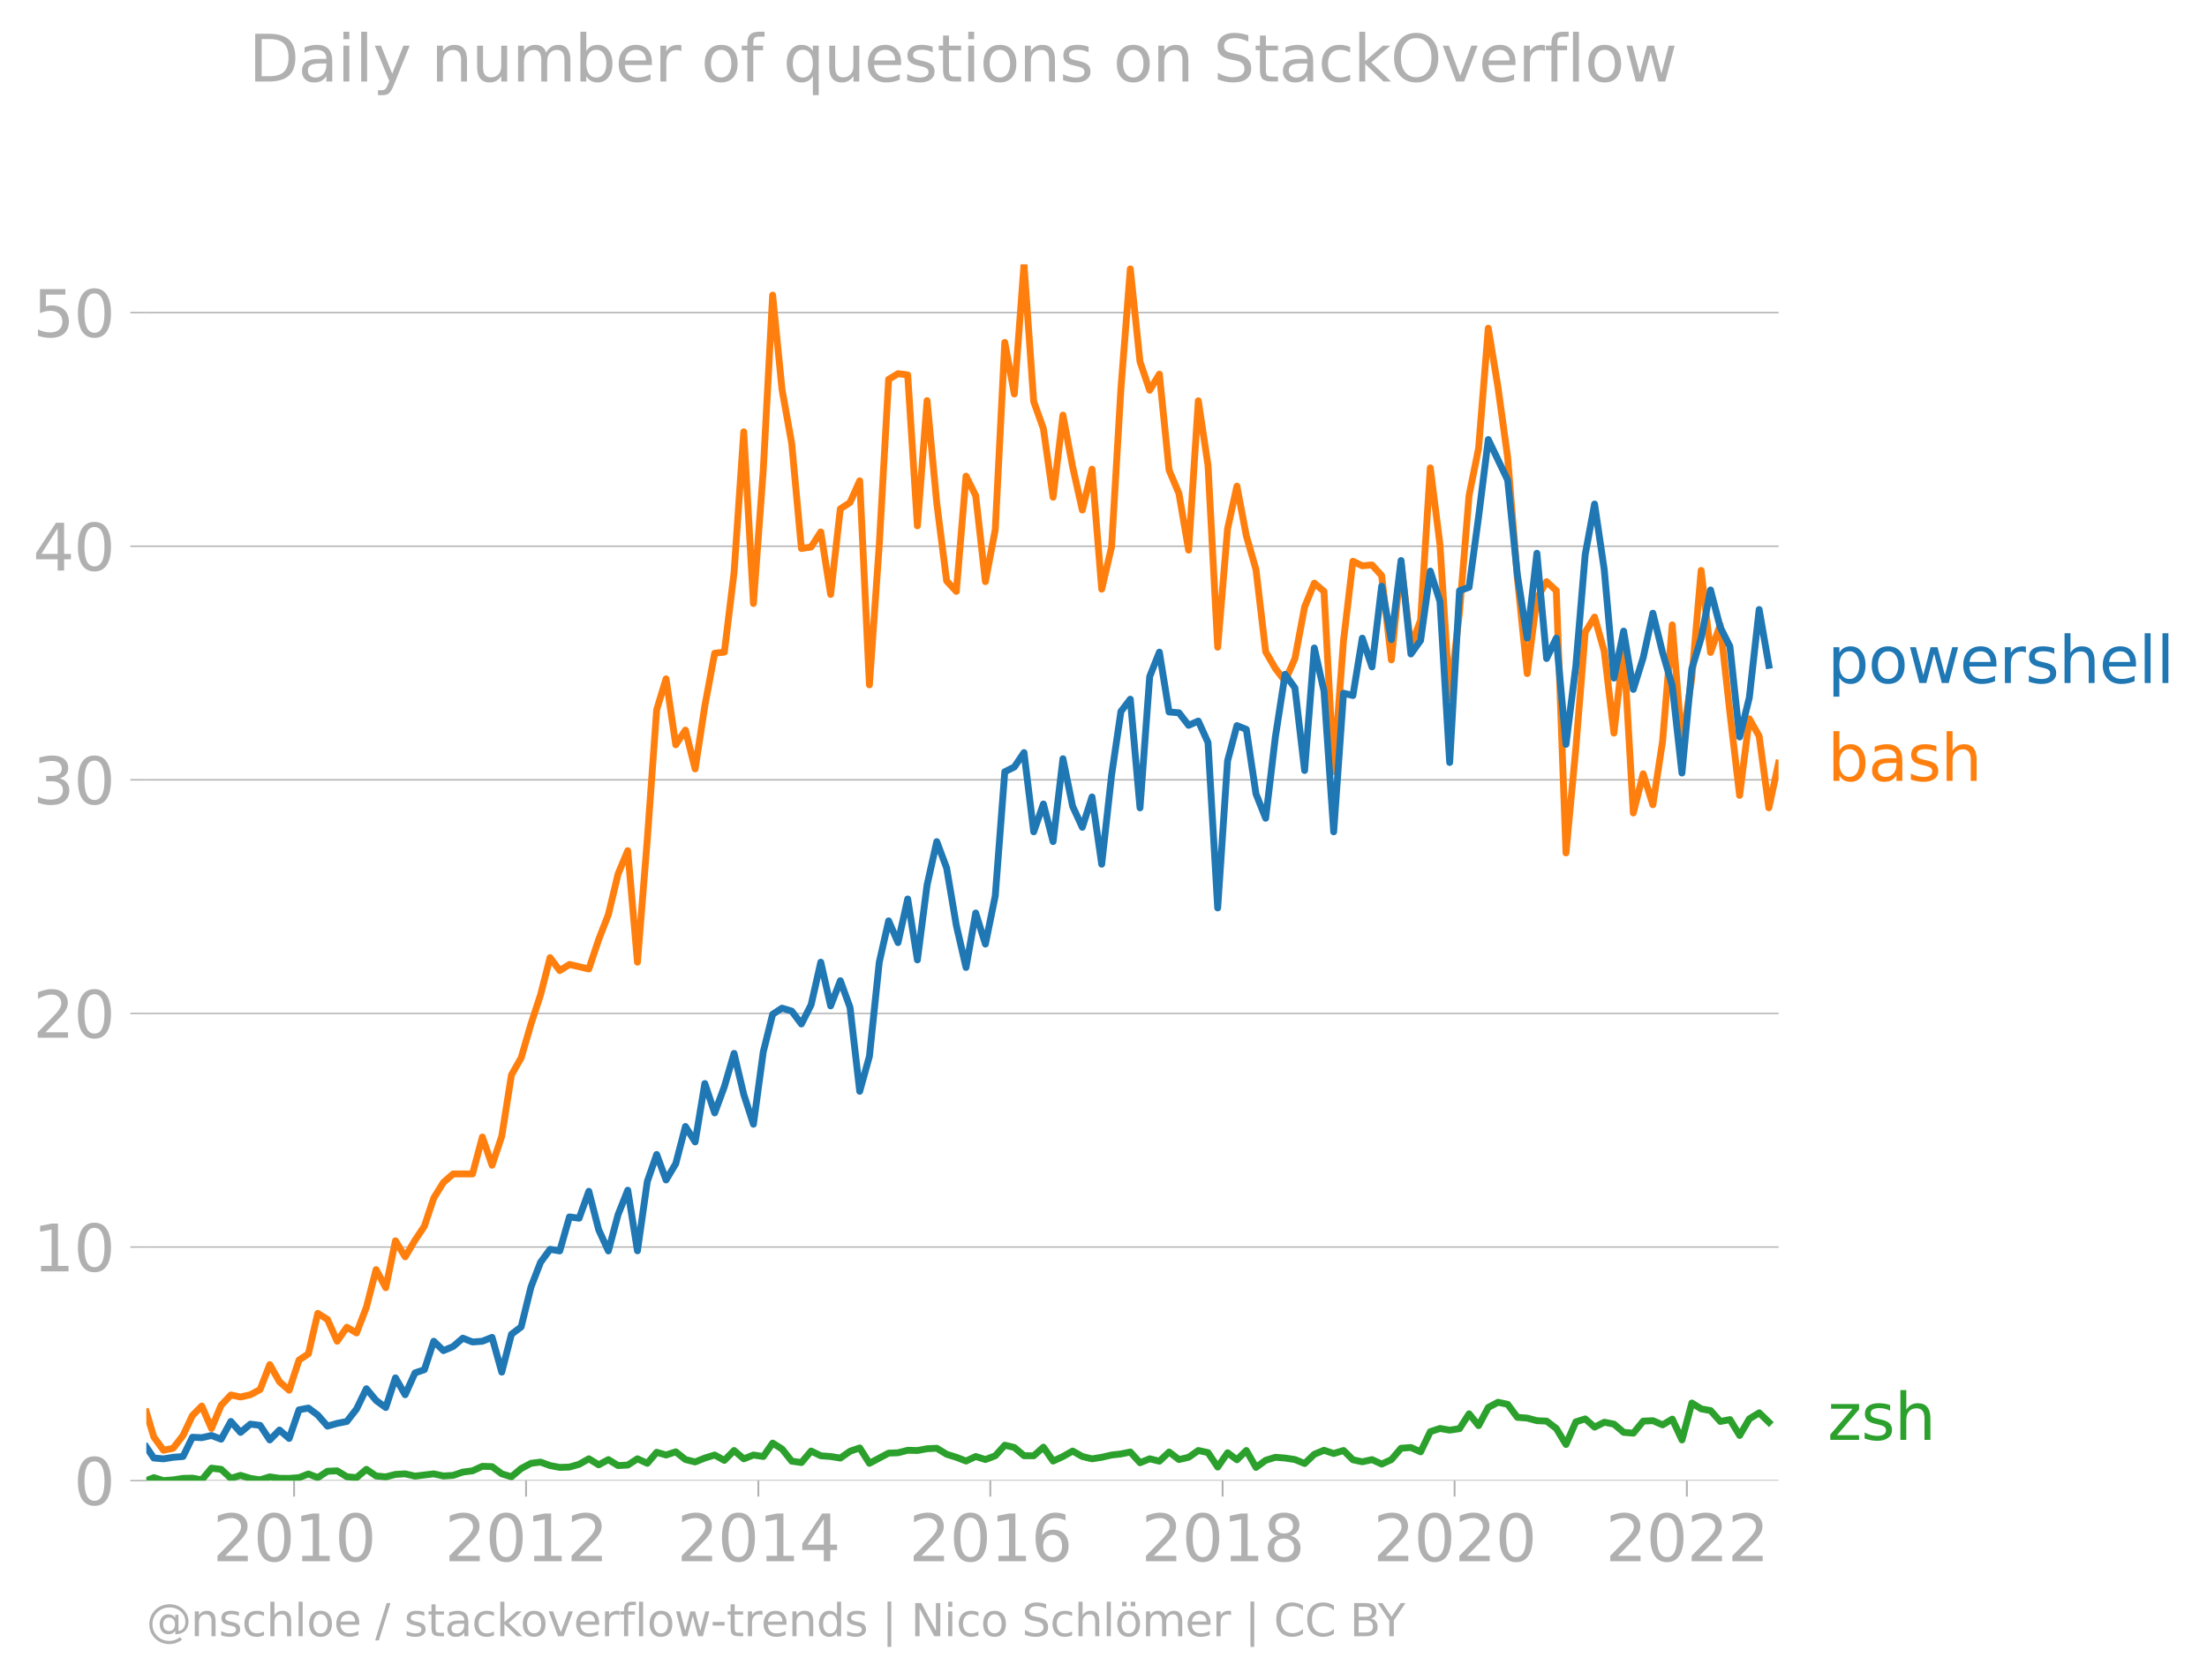 <svg xmlns="http://www.w3.org/2000/svg" xmlns:xlink="http://www.w3.org/1999/xlink" width="643.841" height="489.969" viewBox="0 0 482.88 367.477"><defs><style>*{stroke-linejoin:round;stroke-linecap:butt}</style></defs><g id="figure_1"><path id="patch_1" d="M0 367.477h482.88V0H0v367.477z" style="fill:none"/><g id="axes_1"><path id="patch_2" d="M32.015 323.95h357.12V57.838H32.015V323.95z" style="fill:none"/><g id="matplotlib.axis_1"><g id="xtick_1"><g id="line2d_1"><defs><path id="m559c599a87" d="M0 0v3.5" style="stroke:#b0b0b0;stroke-width:.4"/></defs><use xlink:href="#m559c599a87" x="64.345" y="323.95" style="fill:#b0b0b0;stroke:#b0b0b0;stroke-width:.4"/></g><g id="text_1" style="fill:#b0b0b0" transform="matrix(.14 0 0 -.14 46.53 341.588)"><defs><path id="DejaVuSans-32" d="M1228 531h2203V0H469v531q359 372 979 998 621 627 780 809 303 340 423 576 121 236 121 464 0 372-261 606-261 235-680 235-297 0-627-103-329-103-704-313v638q381 153 712 231 332 78 607 78 725 0 1156-363 431-362 431-968 0-288-108-546-107-257-392-607-78-91-497-524-418-433-1181-1211z" transform="scale(.016)"/><path id="DejaVuSans-30" d="M2034 4250q-487 0-733-480-245-479-245-1442 0-959 245-1439 246-480 733-480 491 0 736 480 246 480 246 1439 0 963-246 1442-245 480-736 480zm0 500q785 0 1199-621 414-620 414-1801 0-1178-414-1799Q2819-91 2034-91q-784 0-1198 620-414 621-414 1799 0 1181 414 1801 414 621 1198 621z" transform="scale(.016)"/><path id="DejaVuSans-31" d="M794 531h1031v3560L703 3866v575l1116 225h631V531h1031V0H794v531z" transform="scale(.016)"/></defs><use xlink:href="#DejaVuSans-32"/><use xlink:href="#DejaVuSans-30" x="63.623"/><use xlink:href="#DejaVuSans-31" x="127.246"/><use xlink:href="#DejaVuSans-30" x="190.869"/></g></g><g id="xtick_2"><use xlink:href="#m559c599a87" id="line2d_2" x="115.099" y="323.95" style="fill:#b0b0b0;stroke:#b0b0b0;stroke-width:.4"/><g id="text_2" style="fill:#b0b0b0" transform="matrix(.14 0 0 -.14 97.284 341.588)"><use xlink:href="#DejaVuSans-32"/><use xlink:href="#DejaVuSans-30" x="63.623"/><use xlink:href="#DejaVuSans-31" x="127.246"/><use xlink:href="#DejaVuSans-32" x="190.869"/></g></g><g id="xtick_3"><use xlink:href="#m559c599a87" id="line2d_3" x="165.922" y="323.95" style="fill:#b0b0b0;stroke:#b0b0b0;stroke-width:.4"/><g id="text_3" style="fill:#b0b0b0" transform="matrix(.14 0 0 -.14 148.107 341.588)"><defs><path id="DejaVuSans-34" d="M2419 4116 825 1625h1594v2491zm-166 550h794V1625h666v-525h-666V0h-628v1100H313v609l1940 2957z" transform="scale(.016)"/></defs><use xlink:href="#DejaVuSans-32"/><use xlink:href="#DejaVuSans-30" x="63.623"/><use xlink:href="#DejaVuSans-31" x="127.246"/><use xlink:href="#DejaVuSans-34" x="190.869"/></g></g><g id="xtick_4"><use xlink:href="#m559c599a87" id="line2d_4" x="216.676" y="323.95" style="fill:#b0b0b0;stroke:#b0b0b0;stroke-width:.4"/><g id="text_4" style="fill:#b0b0b0" transform="matrix(.14 0 0 -.14 198.86 341.588)"><defs><path id="DejaVuSans-36" d="M2113 2584q-425 0-674-291-248-290-248-796 0-503 248-796 249-292 674-292t673 292q248 293 248 796 0 506-248 796-248 291-673 291zm1253 1979v-575q-238 112-480 171-242 60-480 60-625 0-955-422-329-422-376-1275 184 272 462 417 279 145 613 145 703 0 1111-427 408-426 408-1160 0-719-425-1154Q2819-91 2113-91q-810 0-1238 620-428 621-428 1799 0 1106 525 1764t1409 658q238 0 480-47t505-140z" transform="scale(.016)"/></defs><use xlink:href="#DejaVuSans-32"/><use xlink:href="#DejaVuSans-30" x="63.623"/><use xlink:href="#DejaVuSans-31" x="127.246"/><use xlink:href="#DejaVuSans-36" x="190.869"/></g></g><g id="xtick_5"><use xlink:href="#m559c599a87" id="line2d_5" x="267.499" y="323.95" style="fill:#b0b0b0;stroke:#b0b0b0;stroke-width:.4"/><g id="text_5" style="fill:#b0b0b0" transform="matrix(.14 0 0 -.14 249.684 341.588)"><defs><path id="DejaVuSans-38" d="M2034 2216q-450 0-708-241-257-241-257-662 0-422 257-663 258-241 708-241t709 242q260 243 260 662 0 421-258 662-257 241-711 241zm-631 268q-406 100-633 378-226 279-226 679 0 559 398 884 399 325 1092 325 697 0 1094-325t397-884q0-400-227-679-226-278-629-378 456-106 710-416 255-309 255-755 0-679-414-1042Q2806-91 2034-91q-771 0-1186 362-414 363-414 1042 0 446 256 755 257 310 713 416zm-231 997q0-362 226-565 227-203 636-203 407 0 636 203 230 203 230 565 0 363-230 566-229 203-636 203-409 0-636-203-226-203-226-566z" transform="scale(.016)"/></defs><use xlink:href="#DejaVuSans-32"/><use xlink:href="#DejaVuSans-30" x="63.623"/><use xlink:href="#DejaVuSans-31" x="127.246"/><use xlink:href="#DejaVuSans-38" x="190.869"/></g></g><g id="xtick_6"><use xlink:href="#m559c599a87" id="line2d_6" x="318.253" y="323.95" style="fill:#b0b0b0;stroke:#b0b0b0;stroke-width:.4"/><g id="text_6" style="fill:#b0b0b0" transform="matrix(.14 0 0 -.14 300.438 341.588)"><use xlink:href="#DejaVuSans-32"/><use xlink:href="#DejaVuSans-30" x="63.623"/><use xlink:href="#DejaVuSans-32" x="127.246"/><use xlink:href="#DejaVuSans-30" x="190.869"/></g></g><g id="xtick_7"><use xlink:href="#m559c599a87" id="line2d_7" x="369.077" y="323.95" style="fill:#b0b0b0;stroke:#b0b0b0;stroke-width:.4"/><g id="text_7" style="fill:#b0b0b0" transform="matrix(.14 0 0 -.14 351.262 341.588)"><use xlink:href="#DejaVuSans-32"/><use xlink:href="#DejaVuSans-30" x="63.623"/><use xlink:href="#DejaVuSans-32" x="127.246"/><use xlink:href="#DejaVuSans-32" x="190.869"/></g></g></g><g id="matplotlib.axis_2"><g id="ytick_1"><path id="line2d_8" d="M32.015 323.95h357.12" clip-path="url(#p606be4e9b2)" style="fill:none;stroke:#b0b0b0;stroke-width:.3;stroke-linecap:square"/><g id="line2d_9"><defs><path id="mb3fac62332" d="M0 0h-3.5" style="stroke:#b0b0b0;stroke-width:.3"/></defs><use xlink:href="#mb3fac62332" x="32.015" y="323.95" style="fill:#b0b0b0;stroke:#b0b0b0;stroke-width:.3"/></g><use xlink:href="#DejaVuSans-30" id="text_8" style="fill:#b0b0b0" transform="matrix(.14 0 0 -.14 16.108 329.269)"/></g><g id="ytick_2"><path id="line2d_10" d="M32.015 272.84h357.12" clip-path="url(#p606be4e9b2)" style="fill:none;stroke:#b0b0b0;stroke-width:.3;stroke-linecap:square"/><use xlink:href="#mb3fac62332" id="line2d_11" x="32.015" y="272.84" style="fill:#b0b0b0;stroke:#b0b0b0;stroke-width:.3"/><g id="text_9" style="fill:#b0b0b0" transform="matrix(.14 0 0 -.14 7.2 278.159)"><use xlink:href="#DejaVuSans-31"/><use xlink:href="#DejaVuSans-30" x="63.623"/></g></g><g id="ytick_3"><path id="line2d_12" d="M32.015 221.73h357.12" clip-path="url(#p606be4e9b2)" style="fill:none;stroke:#b0b0b0;stroke-width:.3;stroke-linecap:square"/><use xlink:href="#mb3fac62332" id="line2d_13" x="32.015" y="221.73" style="fill:#b0b0b0;stroke:#b0b0b0;stroke-width:.3"/><g id="text_10" style="fill:#b0b0b0" transform="matrix(.14 0 0 -.14 7.2 227.049)"><use xlink:href="#DejaVuSans-32"/><use xlink:href="#DejaVuSans-30" x="63.623"/></g></g><g id="ytick_4"><path id="line2d_14" d="M32.015 170.62h357.12" clip-path="url(#p606be4e9b2)" style="fill:none;stroke:#b0b0b0;stroke-width:.3;stroke-linecap:square"/><use xlink:href="#mb3fac62332" id="line2d_15" x="32.015" y="170.62" style="fill:#b0b0b0;stroke:#b0b0b0;stroke-width:.3"/><g id="text_11" style="fill:#b0b0b0" transform="matrix(.14 0 0 -.14 7.2 175.94)"><defs><path id="DejaVuSans-33" d="M2597 2516q453-97 707-404 255-306 255-756 0-690-475-1069Q2609-91 1734-91q-293 0-604 58T488 141v609q262-153 574-231 313-78 654-78 593 0 904 234t311 681q0 413-289 645-289 233-804 233h-544v519h569q465 0 712 186t247 536q0 359-255 551-254 193-729 193-260 0-557-57-297-56-653-174v562q360 100 674 150t592 50q719 0 1137-327 419-326 419-882 0-388-222-655t-631-370z" transform="scale(.016)"/></defs><use xlink:href="#DejaVuSans-33"/><use xlink:href="#DejaVuSans-30" x="63.623"/></g></g><g id="ytick_5"><path id="line2d_16" d="M32.015 119.51h357.12" clip-path="url(#p606be4e9b2)" style="fill:none;stroke:#b0b0b0;stroke-width:.3;stroke-linecap:square"/><use xlink:href="#mb3fac62332" id="line2d_17" x="32.015" y="119.51" style="fill:#b0b0b0;stroke:#b0b0b0;stroke-width:.3"/><g id="text_12" style="fill:#b0b0b0" transform="matrix(.14 0 0 -.14 7.2 124.83)"><use xlink:href="#DejaVuSans-34"/><use xlink:href="#DejaVuSans-30" x="63.623"/></g></g><g id="ytick_6"><path id="line2d_18" d="M32.015 68.4h357.12" clip-path="url(#p606be4e9b2)" style="fill:none;stroke:#b0b0b0;stroke-width:.3;stroke-linecap:square"/><use xlink:href="#mb3fac62332" id="line2d_19" x="32.015" y="68.401" style="fill:#b0b0b0;stroke:#b0b0b0;stroke-width:.3"/><g id="text_13" style="fill:#b0b0b0" transform="matrix(.14 0 0 -.14 7.2 73.72)"><defs><path id="DejaVuSans-35" d="M691 4666h2478v-532H1269V2991q137 47 274 70 138 23 276 23 781 0 1237-428 457-428 457-1159 0-753-469-1171Q2575-91 1722-91q-294 0-599 50Q819 9 494 109v635q281-153 581-228t634-75q541 0 856 284 316 284 316 772 0 487-316 771-315 285-856 285-253 0-505-56-251-56-513-175v2344z" transform="scale(.016)"/></defs><use xlink:href="#DejaVuSans-35"/><use xlink:href="#DejaVuSans-30" x="63.623"/></g></g></g><path id="line2d_20" d="m32.015 323.95 1.634-.66 2.12.66 2.12-.165 2.156-.33 2.051-.053 2.051.383 2.12-2.561 2.121.253 2.12 1.962 2.121-.643 2.156.66 2.12.323 2.12-.654 2.121.314 2.12.016 2.156-.165 2.051-.8 2.051.8 2.12-1.385 2.121-.099 2.12 1.292 2.121.192 2.156-1.813 2.12 1.45 2.12.198 2.121-.538 2.12-.121 2.156.495 4.102-.495 2.12.462 2.121-.132 2.12-.72 2.121-.27 2.156-.989 2.12.066 2.12 1.583 2.121.632 2.12-1.786 2.156-1.154 2.086-.262 2.086.756 2.12.402 2.12-.072 2.121-.61 2.12-1.203 2.156 1.319 2.12-1.138 2.121 1.302 2.12-.11 2.121-1.373 2.156.989 2.05-2.414 2.052.6 2.12-.698 2.12 1.687 2.121.528 2.12-.857 2.156-.66 2.12 1.176 2.121-2.165 2.12 1.825 2.121-.836 2.156.33 2.05-2.938 2.052 1.29 2.12 2.665 2.12.302 2.121-2.517 2.12 1.033 2.156.165 2.12.335 2.121-1.49 2.12-.725 2.121 3.364 4.207-2.232 2.05-.076 2.121-.544 2.12.049 2.121-.39 2.12-.105 2.156 1.32 2.12.659 2.121.824 2.12-.995 2.121.665 2.156-.824 2.085-2.314 2.086.5 2.12 1.803 2.121.011 2.12-1.885 2.121 3.04 2.156-.99 2.12-1.198 2.12 1.198 2.121.506 2.12-.341 2.156-.495 2.051-.235 2.051-.424 2.12 2.346 2.121-.862 2.12.522 2.121-2.006 2.156 1.648 2.12-.494 2.12-1.484 2.121.462 2.12 3.165 2.156-3.132 2.051 1.536 2.051-2.031 2.12 3.699 2.121-1.556 2.12-.66 2.121.166 2.156.33 2.12.868 2.12-2.023 2.121-.873 2.12.708 2.156-.659 2.051 2.031 2.051.442 2.12-.478 2.121.973 2.12-.973 2.121-2.49 2.155-.164 2.121.95 2.12-4.413 2.121-.698 2.12.368 2.156-.33 2.086-3.251 2.086 2.592 2.12-3.979 2.12-1.132 2.121.45 2.12 2.848 2.156.165 2.12.566 2.121.093 2.12 1.61 2.121 3.501 2.155-4.946 2.051-.648 2.051 1.802 2.121-1.072 2.12.413 2.121 1.802 2.12.176 2.156-2.638 2.12-.093 2.121.917 2.12-1.258 2.121 4.556 2.155-8.079 2.051 1.284 2.051.365 2.121 2.385 2.12-.407 2.121 3.474 2.12-3.639 2.156-1.319 2.12 2.061h0" clip-path="url(#p606be4e9b2)" style="fill:none;stroke:#2ca02c;stroke-width:1.5;stroke-linecap:square"/><path id="line2d_21" d="m32.015 308.936 1.634 5.451 2.12 2.919 2.12-.446 2.156-2.802 2.051-4.346 2.051-2.084 2.12 4.907 2.121-5.072 2.12-2.253 2.121.44 2.156-.495 2.12-1.138 2.12-5.457 2.121 3.753 2.12 1.852 2.156-6.594 2.051-1.367 2.051-8.855 2.12 1.335 2.121 4.765 2.12-3.061 2.121 1.247 2.156-5.605 2.12-8.25 2.12 3.963 2.121-10.266 2.12 3.506 2.156-3.627 2.051-3.08 2.051-6.153 2.12-3.423 2.121-1.852h4.241l2.156-8.08 2.12 6.184 2.12-6.348 2.121-13.415 2.12-3.732 2.156-7.419 2.086-6.361 2.086-8.147 2.12 2.83 2.12-1.346 4.242.989 2.155-6.43 2.12-5.48 2.121-8.864 2.12-5.105 2.121 24.395 2.156-26.874 2.05-28.358 2.052-6.76 2.12 14.427 2.12-3.215 2.121 8.496 2.12-13.772 2.156-11.541 2.12-.242 2.121-17.4 2.12-30.813 2.121 37.574L167 102.858l2.05-38.29 2.052 20.65 2.12 11.804 2.12 22.983 2.121-.324 2.12-3.303 2.156 13.684 2.12-18.73 2.121-1.384 2.12-4.748 2.121 44.647 2.156-30.666 2.05-36.178 2.052-1.248 2.12.275 2.12 33.029 2.121-27.407 2.12 22.46 2.156 16.982 2.12 2.298 2.121-25.215 2.12 4.26 2.121 18.822 2.156-11.376 2.085-40.962 2.086 11.286 2.12-28.37 2.121 30.018 2.12 5.93 2.121 15.009 2.156-17.971 2.12 11.31 2.12 9.464 2.121-8.953 2.12 26.264 2.156-9.233 2.051-34.664 2.051-26.173 2.12 20.296 2.121 6.248 2.12-3.523 2.121 21 2.156 5.11 2.12 12.393 2.12-32.672 2.121 14.102 2.12 39.811 2.156-25.885 2.051-9.35 2.051 10.834 2.12 7.42 2.121 17.97 2.12 3.666 2.121 2.764 2.156-4.946 2.12-11.277 2.12-5.21 2.121 1.803 2.12 39.415 2.156-28.688 2.051-17.323 2.051 1.001 2.12-.198 2.121 2.341 2.12 18.444 2.121-21.246 2.155 18.3 2.121-5.743 2.12-33.331 2.121 16.806 2.12 33.48 2.156-18.796 2.086-25.447 2.086-10.33 2.12-26.27 2.12 12.916 2.121 15.366 2.12 26.346 2.156 20.938 2.12-16.448 2.121-3.666 2.12 1.962 2.121 57.392 2.155-22.917 2.051-25.384 2.051-3.304L351 142.51l2.12 17.888 2.121-18.91 2.12 36.387 2.156-8.574 2.12 6.771 2.121-13.86 2.12-25.495 2.121 25.99 2.155-14.344 2.051-23.56 2.051 17.954 2.121-6.04 2.12 19.23 2.121 18.08 2.12-16.761 2.156 3.792 2.12 15.695 2.121-9.76h0" clip-path="url(#p606be4e9b2)" style="fill:none;stroke:#ff7f0e;stroke-width:1.5;stroke-linecap:square"/><path id="line2d_22" d="m32.015 316.603 1.634 2.4 2.12.177 2.12-.341 2.156-.165 2.051-4.216 2.051.094 2.12-.483 2.121.813 2.12-3.88 2.121 2.396 2.156-1.813 2.12.269 2.12 3.193 2.121-2.171 2.12 1.841 2.156-6.265 2.051-.383 2.051 1.537 2.12 2.418 2.121-.604 2.12-.418 2.121-2.715 2.156-4.451 2.12 2.566 2.12 1.555 2.121-6.496 2.12 3.694 2.156-4.782 2.051-.7 2.051-6.224 2.12 2.05 2.121-.896 2.12-1.83 2.121.84 2.156-.164 2.12-.847 2.12 7.606 2.121-8.287 2.12-1.605 2.156-8.738 2.086-5.39 2.086-2.853 2.12.357 2.12-7.447 2.121.291 2.12-5.896 2.156 8.408 2.12 4.644 2.121-7.941 2.12-5.348 2.121 13.261 2.156-15.168 2.05-5.917 2.052 5.587 2.12-3.555 2.12-8.15 2.121 3.38 2.12-12.778 2.156 6.43 2.12-5.748 2.121-7.277 2.12 8.98 2.121 6.518L167 230.138l2.05-8.225 2.052-1.337 2.12.643 2.12 2.82 2.121-4.183 2.12-9.337 2.156 9.562 2.12-5.506 2.121 5.836 2.12 18.356 2.121-7.64 2.156-20.608 2.05-9.05 2.052 4.763 2.12-9.546 2.12 13.338 2.121-16.404 2.12-9.48 2.156 5.77 2.12 12.569 2.121 9.194 2.12-11.92 2.121 6.809 2.156-10.552 2.085-27.152 2.086-1.04 2.12-3.16 2.121 17.338 2.12-6.094 2.121 8.238 2.156-18.136 2.12 10.409 2.12 4.594 2.121-6.639 2.12 14.718 2.156-19.455 2.051-13.979 2.051-2.673 2.12 23.774 2.121-28.72 2.12-5.353 2.121 13.102 2.156.165 2.12 2.748 2.12-.935 2.121 4.683 2.12 36.205 2.156-32.15 2.051-7.743 2.051.819 2.12 14.113 2.121 5.342 2.12-17.779 2.121-13.712 2.156 2.968 2.12 18.07 2.12-26.808 2.121 9.43 2.12 30.798 2.156-30.336 2.051.524 2.051-12.56 2.12 6.293 2.121-17.668 2.12 11.705 2.121-17.311 2.155 20.444 2.121-2.962 2.12-15.174 2.121 6.655 2.12 35.222 2.156-37.59 2.086-.74 2.086-15.418 2.12-16.91 4.241 8.86 2.12 20.745 2.156 13.85 2.12-18.581 2.121 23.032 2.12-4.462 2.121 23.257 2.155-17.146 2.051-24.39 2.051-11.057L351 124.62l2.12 23.742 2.121-10.283 2.12 12.756 2.156-6.925 2.12-9.75 2.121 8.596 2.12 7.249 2.121 19.13 2.155-22.752 2.051-6.795 2.051-10.516 2.121 8.155 2.12 4.21 2.121 19.812 2.12-8.6 2.156-19.29 2.12 12.216h0" clip-path="url(#p606be4e9b2)" style="fill:none;stroke:#1f77b4;stroke-width:1.5;stroke-linecap:square"/><g id="text_14" style="fill:#1f77b4" transform="matrix(.14 0 0 -.14 399.849 149.44)"><defs><path id="DejaVuSans-70" d="M1159 525v-1856H581v4831h578v-531q182 312 458 463 277 152 661 152 638 0 1036-506 399-506 399-1331T3314 415Q2916-91 2278-91q-384 0-661 152-276 152-458 464zm1957 1222q0 634-261 995t-717 361q-457 0-718-361t-261-995q0-634 261-995t718-361q456 0 717 361t261 995z" transform="scale(.016)"/><path id="DejaVuSans-6f" d="M1959 3097q-462 0-731-361t-269-989q0-628 267-989 268-361 733-361 460 0 728 362 269 363 269 988 0 622-269 986-268 364-728 364zm0 487q750 0 1178-488 429-487 429-1349 0-859-429-1349Q2709-91 1959-91q-753 0-1180 489-426 490-426 1349 0 862 426 1349 427 488 1180 488z" transform="scale(.016)"/><path id="DejaVuSans-77" d="M269 3500h575l719-2731 715 2731h678l719-2731 716 2731h575L4050 0h-678l-753 2869L1863 0h-679L269 3500z" transform="scale(.016)"/><path id="DejaVuSans-65" d="M3597 1894v-281H953q38-594 358-905t892-311q331 0 642 81t618 244V178Q3153 47 2828-22t-659-69q-838 0-1327 487-489 488-489 1320 0 859 464 1363 464 505 1252 505 706 0 1117-455 411-454 411-1235zm-575 169q-6 471-264 752-258 282-683 282-481 0-770-272t-333-766l2050 4z" transform="scale(.016)"/><path id="DejaVuSans-72" d="M2631 2963q-97 56-211 82-114 27-251 27-488 0-749-317t-261-911V0H581v3500h578v-544q182 319 472 473 291 155 707 155 59 0 131-8 72-7 159-23l3-590z" transform="scale(.016)"/><path id="DejaVuSans-73" d="M2834 3397v-544q-243 125-506 187-262 63-544 63-428 0-642-131t-214-394q0-200 153-314t616-217l197-44q612-131 870-370t258-667q0-488-386-773Q2250-91 1575-91q-281 0-586 55T347 128v594q319-166 628-249 309-82 613-82 406 0 624 139 219 139 219 392 0 234-158 359-157 125-692 241l-200 47q-534 112-772 345-237 233-237 639 0 494 350 762 350 269 994 269 318 0 599-47 282-46 519-140z" transform="scale(.016)"/><path id="DejaVuSans-68" d="M3513 2113V0h-575v2094q0 497-194 743-194 247-581 247-466 0-735-297-269-296-269-809V0H581v4863h578V2956q207 316 486 472 280 156 646 156 603 0 912-373 310-373 310-1098z" transform="scale(.016)"/><path id="DejaVuSans-6c" d="M603 4863h575V0H603v4863z" transform="scale(.016)"/></defs><use xlink:href="#DejaVuSans-70"/><use xlink:href="#DejaVuSans-6f" x="63.477"/><use xlink:href="#DejaVuSans-77" x="124.658"/><use xlink:href="#DejaVuSans-65" x="206.445"/><use xlink:href="#DejaVuSans-72" x="267.969"/><use xlink:href="#DejaVuSans-73" x="309.082"/><use xlink:href="#DejaVuSans-68" x="361.182"/><use xlink:href="#DejaVuSans-65" x="424.561"/><use xlink:href="#DejaVuSans-6c" x="486.084"/><use xlink:href="#DejaVuSans-6c" x="513.867"/></g><g id="text_15" style="fill:#ff7f0e" transform="matrix(.14 0 0 -.14 399.849 170.856)"><defs><path id="DejaVuSans-62" d="M3116 1747q0 634-261 995t-717 361q-457 0-718-361t-261-995q0-634 261-995t718-361q456 0 717 361t261 995zM1159 2969q182 312 458 463 277 152 661 152 638 0 1036-506 399-506 399-1331T3314 415Q2916-91 2278-91q-384 0-661 152-276 152-458 464V0H581v4863h578V2969z" transform="scale(.016)"/><path id="DejaVuSans-61" d="M2194 1759q-697 0-966-159t-269-544q0-306 202-486 202-179 548-179 479 0 768 339t289 901v128h-572zm1147 238V0h-575v531q-197-318-491-470T1556-91q-537 0-855 302-317 302-317 808 0 590 395 890 396 300 1180 300h807v57q0 397-261 614t-733 217q-300 0-585-72-284-72-546-216v532q315 122 612 182 297 61 578 61 760 0 1135-394 375-393 375-1193z" transform="scale(.016)"/></defs><use xlink:href="#DejaVuSans-62"/><use xlink:href="#DejaVuSans-61" x="63.477"/><use xlink:href="#DejaVuSans-73" x="124.756"/><use xlink:href="#DejaVuSans-68" x="176.855"/></g><g id="text_16" style="fill:#2ca02c" transform="matrix(.14 0 0 -.14 399.849 315.035)"><defs><path id="DejaVuSans-7a" d="M353 3500h2731v-525L922 459h2162V0H275v525l2163 2516H353v459z" transform="scale(.016)"/></defs><use xlink:href="#DejaVuSans-7a"/><use xlink:href="#DejaVuSans-73" x="52.49"/><use xlink:href="#DejaVuSans-68" x="104.59"/></g><g id="text_17" style="fill:#b0b0b0" transform="matrix(.097 0 0 -.097 32.015 357.986)"><defs><path id="DejaVuSans-40" d="M2381 1678q0-447 222-702 222-254 610-254 384 0 604 256 221 256 221 700 0 438-225 695-225 258-607 258-378 0-602-256-223-256-223-697zm1703-934q-187-241-429-355t-564-114q-538 0-874 389t-336 1014q0 625 337 1015 338 391 873 391 322 0 565-117 244-117 428-354v409h447V722q457 69 714 417 258 349 258 902 0 334-99 628-98 294-298 544-325 409-792 626t-1017 217q-384 0-738-102-353-101-653-301-490-319-767-836-276-517-276-1120 0-497 179-932 180-434 521-765 328-325 759-495 431-171 922-171 403 0 792 136t714 389l281-347q-390-303-851-464t-936-161q-578 0-1091 205-512 205-912 595Q841 78 631 592q-209 514-209 1105 0 569 212 1084 213 516 607 907 403 396 931 607t1119 211q662 0 1229-272 568-271 952-771 234-307 357-666 124-359 124-744 0-822-497-1297T4084 263v481z" transform="scale(.016)"/><path id="DejaVuSans-6e" d="M3513 2113V0h-575v2094q0 497-194 743-194 247-581 247-466 0-735-297-269-296-269-809V0H581v3500h578v-544q207 316 486 472 280 156 646 156 603 0 912-373 310-373 310-1098z" transform="scale(.016)"/><path id="DejaVuSans-63" d="M3122 3366v-538q-244 135-489 202t-495 67q-560 0-870-355-309-354-309-995t309-996q310-354 870-354 250 0 495 67t489 202V134Q2881 22 2623-34q-257-57-548-57-791 0-1257 497-465 497-465 1341 0 856 470 1346 471 491 1290 491 265 0 518-55 253-54 491-163z" transform="scale(.016)"/><path id="DejaVuSans-2f" d="M1625 4666h531L531-594H0l1625 5260z" transform="scale(.016)"/><path id="DejaVuSans-74" d="M1172 4494v-994h1184v-447H1172V1153q0-428 117-550t477-122h590V0h-590q-666 0-919 248-253 249-253 905v1900H172v447h422v994h578z" transform="scale(.016)"/><path id="DejaVuSans-6b" d="M581 4863h578V1991l1716 1509h734L1753 1863 3688 0h-750L1159 1709V0H581v4863z" transform="scale(.016)"/><path id="DejaVuSans-76" d="M191 3500h609L1894 563l1094 2937h609L2284 0h-781L191 3500z" transform="scale(.016)"/><path id="DejaVuSans-66" d="M2375 4863v-479h-550q-309 0-430-125-120-125-120-450v-309h947v-447h-947V0H697v3053H147v447h550v244q0 584 272 851 272 268 862 268h544z" transform="scale(.016)"/><path id="DejaVuSans-2d" d="M313 2009h1684v-512H313v512z" transform="scale(.016)"/><path id="DejaVuSans-64" d="M2906 2969v1894h575V0h-575v525q-181-312-458-464-276-152-664-152-634 0-1033 506-398 507-398 1332t398 1331q399 506 1033 506 388 0 664-152 277-151 458-463zM947 1747q0-634 261-995t717-361q456 0 718 361 263 361 263 995t-263 995q-262 361-718 361t-717-361q-261-361-261-995z" transform="scale(.016)"/><path id="DejaVuSans-7c" d="M1344 4891v-6400H813v6400h531z" transform="scale(.016)"/><path id="DejaVuSans-4e" d="M628 4666h850L3547 763v3903h612V0h-850L1241 3903V0H628v4666z" transform="scale(.016)"/><path id="DejaVuSans-69" d="M603 3500h575V0H603v3500zm0 1363h575v-729H603v729z" transform="scale(.016)"/><path id="DejaVuSans-53" d="M3425 4513v-616q-359 172-678 256-319 85-616 85-515 0-795-200t-280-569q0-310 186-468 186-157 705-254l381-78q706-135 1042-474t336-907q0-679-455-1029Q2797-91 1919-91q-331 0-705 75-373 75-773 222v650q384-215 753-325 369-109 725-109 540 0 834 212 294 213 294 607 0 343-211 537t-692 291l-385 75q-706 140-1022 440-315 300-315 835 0 619 436 975t1201 356q329 0 669-60 341-59 697-177z" transform="scale(.016)"/><path id="DejaVuSans-f6" d="M1959 3097q-462 0-731-361t-269-989q0-628 267-989 268-361 733-361 460 0 728 362 269 363 269 988 0 622-269 986-268 364-728 364zm0 487q750 0 1178-488 429-487 429-1349 0-859-429-1349Q2709-91 1959-91q-753 0-1180 489-426 490-426 1349 0 862 426 1349 427 488 1180 488zm295 1266h634v-631h-634v631zm-1222 0h634v-631h-634v631z" transform="scale(.016)"/><path id="DejaVuSans-6d" d="M3328 2828q216 388 516 572t706 184q547 0 844-383 297-382 297-1088V0h-578v2094q0 503-179 746-178 244-543 244-447 0-707-297-259-296-259-809V0h-578v2094q0 506-178 748t-550 242q-441 0-701-298-259-298-259-808V0H581v3500h578v-544q197 322 472 475t653 153q382 0 649-194 267-193 395-562z" transform="scale(.016)"/><path id="DejaVuSans-43" d="M4122 4306v-665q-319 297-680 443-361 147-767 147-800 0-1225-489t-425-1414q0-922 425-1411t1225-489q406 0 767 147t680 444V359q-331-225-702-338-370-112-782-112-1060 0-1670 648-609 649-609 1771 0 1125 609 1773 610 649 1670 649 418 0 788-111 371-111 696-333z" transform="scale(.016)"/><path id="DejaVuSans-42" d="M1259 2228V519h1013q509 0 754 211 246 211 246 645 0 438-246 645-245 208-754 208H1259zm0 1919V2741h935q462 0 688 173 227 174 227 530 0 353-227 528-226 175-688 175h-935zm-631 519h1613q722 0 1112-300 391-300 391-853 0-429-200-682t-588-315q466-100 724-418 258-317 258-792 0-625-425-966Q3088 0 2303 0H628v4666z" transform="scale(.016)"/><path id="DejaVuSans-59" d="M-13 4666h679l1293-1919 1285 1919h678L2272 2222V0h-634v2222L-13 4666z" transform="scale(.016)"/></defs><use xlink:href="#DejaVuSans-40"/><use xlink:href="#DejaVuSans-6e" x="100"/><use xlink:href="#DejaVuSans-73" x="163.379"/><use xlink:href="#DejaVuSans-63" x="215.479"/><use xlink:href="#DejaVuSans-68" x="270.459"/><use xlink:href="#DejaVuSans-6c" x="333.838"/><use xlink:href="#DejaVuSans-6f" x="361.621"/><use xlink:href="#DejaVuSans-65" x="422.803"/><use xlink:href="#DejaVuSans-20" x="484.326"/><use xlink:href="#DejaVuSans-2f" x="516.113"/><use xlink:href="#DejaVuSans-20" x="549.805"/><use xlink:href="#DejaVuSans-73" x="581.592"/><use xlink:href="#DejaVuSans-74" x="633.691"/><use xlink:href="#DejaVuSans-61" x="672.9"/><use xlink:href="#DejaVuSans-63" x="734.18"/><use xlink:href="#DejaVuSans-6b" x="789.16"/><use xlink:href="#DejaVuSans-6f" x="843.445"/><use xlink:href="#DejaVuSans-76" x="904.627"/><use xlink:href="#DejaVuSans-65" x="963.807"/><use xlink:href="#DejaVuSans-72" x="1025.33"/><use xlink:href="#DejaVuSans-66" x="1066.443"/><use xlink:href="#DejaVuSans-6c" x="1101.648"/><use xlink:href="#DejaVuSans-6f" x="1129.432"/><use xlink:href="#DejaVuSans-77" x="1190.613"/><use xlink:href="#DejaVuSans-2d" x="1272.4"/><use xlink:href="#DejaVuSans-74" x="1308.484"/><use xlink:href="#DejaVuSans-72" x="1347.693"/><use xlink:href="#DejaVuSans-65" x="1386.557"/><use xlink:href="#DejaVuSans-6e" x="1448.08"/><use xlink:href="#DejaVuSans-64" x="1511.459"/><use xlink:href="#DejaVuSans-73" x="1574.936"/><use xlink:href="#DejaVuSans-20" x="1627.035"/><use xlink:href="#DejaVuSans-7c" x="1658.822"/><use xlink:href="#DejaVuSans-20" x="1692.514"/><use xlink:href="#DejaVuSans-4e" x="1724.301"/><use xlink:href="#DejaVuSans-69" x="1799.105"/><use xlink:href="#DejaVuSans-63" x="1826.889"/><use xlink:href="#DejaVuSans-6f" x="1881.869"/><use xlink:href="#DejaVuSans-20" x="1943.051"/><use xlink:href="#DejaVuSans-53" x="1974.838"/><use xlink:href="#DejaVuSans-63" x="2038.314"/><use xlink:href="#DejaVuSans-68" x="2093.295"/><use xlink:href="#DejaVuSans-6c" x="2156.674"/><use xlink:href="#DejaVuSans-f6" x="2184.457"/><use xlink:href="#DejaVuSans-6d" x="2245.639"/><use xlink:href="#DejaVuSans-65" x="2343.051"/><use xlink:href="#DejaVuSans-72" x="2404.574"/><use xlink:href="#DejaVuSans-20" x="2445.688"/><use xlink:href="#DejaVuSans-7c" x="2477.475"/><use xlink:href="#DejaVuSans-20" x="2511.166"/><use xlink:href="#DejaVuSans-43" x="2542.953"/><use xlink:href="#DejaVuSans-43" x="2612.777"/><use xlink:href="#DejaVuSans-20" x="2682.602"/><use xlink:href="#DejaVuSans-42" x="2714.389"/><use xlink:href="#DejaVuSans-59" x="2777.492"/></g><g id="text_18" style="fill:#b0b0b0" transform="matrix(.14 0 0 -.14 54.43 17.838)"><defs><path id="DejaVuSans-44" d="M1259 4147V519h763q966 0 1414 437 448 438 448 1382 0 937-448 1373t-1414 436h-763zm-631 519h1297q1356 0 1990-564 635-564 635-1764 0-1207-638-1773Q3275 0 1925 0H628v4666z" transform="scale(.016)"/><path id="DejaVuSans-79" d="M2059-325q-243-625-475-815-231-191-618-191H506v481h338q237 0 368 113 132 112 291 531l103 262L191 3500h609L1894 763l1094 2737h609L2059-325z" transform="scale(.016)"/><path id="DejaVuSans-75" d="M544 1381v2119h575V1403q0-497 193-746 194-248 582-248 465 0 735 297 271 297 271 810v1984h575V0h-575v538q-209-319-486-474-276-155-642-155-603 0-916 375-312 375-312 1097zm1447 2203z" transform="scale(.016)"/><path id="DejaVuSans-71" d="M947 1747q0-634 261-995t717-361q456 0 718 361 263 361 263 995t-263 995q-262 361-718 361t-717-361q-261-361-261-995zM2906 525q-181-312-458-464-276-152-664-152-634 0-1033 506-398 507-398 1332t398 1331q399 506 1033 506 388 0 664-152 277-151 458-463v531h575v-4831h-575V525z" transform="scale(.016)"/><path id="DejaVuSans-4f" d="M2522 4238q-688 0-1093-513-404-512-404-1397 0-881 404-1394 405-512 1093-512 687 0 1089 512 402 513 402 1394 0 885-402 1397-402 513-1089 513zm0 512q981 0 1568-658 588-658 588-1764 0-1103-588-1761Q3503-91 2522-91q-984 0-1574 656-589 657-589 1763t589 1764q590 658 1574 658z" transform="scale(.016)"/></defs><use xlink:href="#DejaVuSans-44"/><use xlink:href="#DejaVuSans-61" x="77.002"/><use xlink:href="#DejaVuSans-69" x="138.281"/><use xlink:href="#DejaVuSans-6c" x="166.064"/><use xlink:href="#DejaVuSans-79" x="193.848"/><use xlink:href="#DejaVuSans-20" x="253.027"/><use xlink:href="#DejaVuSans-6e" x="284.814"/><use xlink:href="#DejaVuSans-75" x="348.193"/><use xlink:href="#DejaVuSans-6d" x="411.572"/><use xlink:href="#DejaVuSans-62" x="508.984"/><use xlink:href="#DejaVuSans-65" x="572.461"/><use xlink:href="#DejaVuSans-72" x="633.984"/><use xlink:href="#DejaVuSans-20" x="675.098"/><use xlink:href="#DejaVuSans-6f" x="706.885"/><use xlink:href="#DejaVuSans-66" x="768.066"/><use xlink:href="#DejaVuSans-20" x="803.271"/><use xlink:href="#DejaVuSans-71" x="835.059"/><use xlink:href="#DejaVuSans-75" x="898.535"/><use xlink:href="#DejaVuSans-65" x="961.914"/><use xlink:href="#DejaVuSans-73" x="1023.438"/><use xlink:href="#DejaVuSans-74" x="1075.537"/><use xlink:href="#DejaVuSans-69" x="1114.746"/><use xlink:href="#DejaVuSans-6f" x="1142.529"/><use xlink:href="#DejaVuSans-6e" x="1203.711"/><use xlink:href="#DejaVuSans-73" x="1267.09"/><use xlink:href="#DejaVuSans-20" x="1319.189"/><use xlink:href="#DejaVuSans-6f" x="1350.977"/><use xlink:href="#DejaVuSans-6e" x="1412.158"/><use xlink:href="#DejaVuSans-20" x="1475.537"/><use xlink:href="#DejaVuSans-53" x="1507.324"/><use xlink:href="#DejaVuSans-74" x="1570.801"/><use xlink:href="#DejaVuSans-61" x="1610.01"/><use xlink:href="#DejaVuSans-63" x="1671.289"/><use xlink:href="#DejaVuSans-6b" x="1726.27"/><use xlink:href="#DejaVuSans-4f" x="1784.18"/><use xlink:href="#DejaVuSans-76" x="1862.891"/><use xlink:href="#DejaVuSans-65" x="1922.07"/><use xlink:href="#DejaVuSans-72" x="1983.594"/><use xlink:href="#DejaVuSans-66" x="2024.707"/><use xlink:href="#DejaVuSans-6c" x="2059.912"/><use xlink:href="#DejaVuSans-6f" x="2087.695"/><use xlink:href="#DejaVuSans-77" x="2148.877"/></g></g></g><defs><clipPath id="p606be4e9b2"><path d="M32.015 57.838h357.12V323.95H32.015z"/></clipPath></defs></svg>